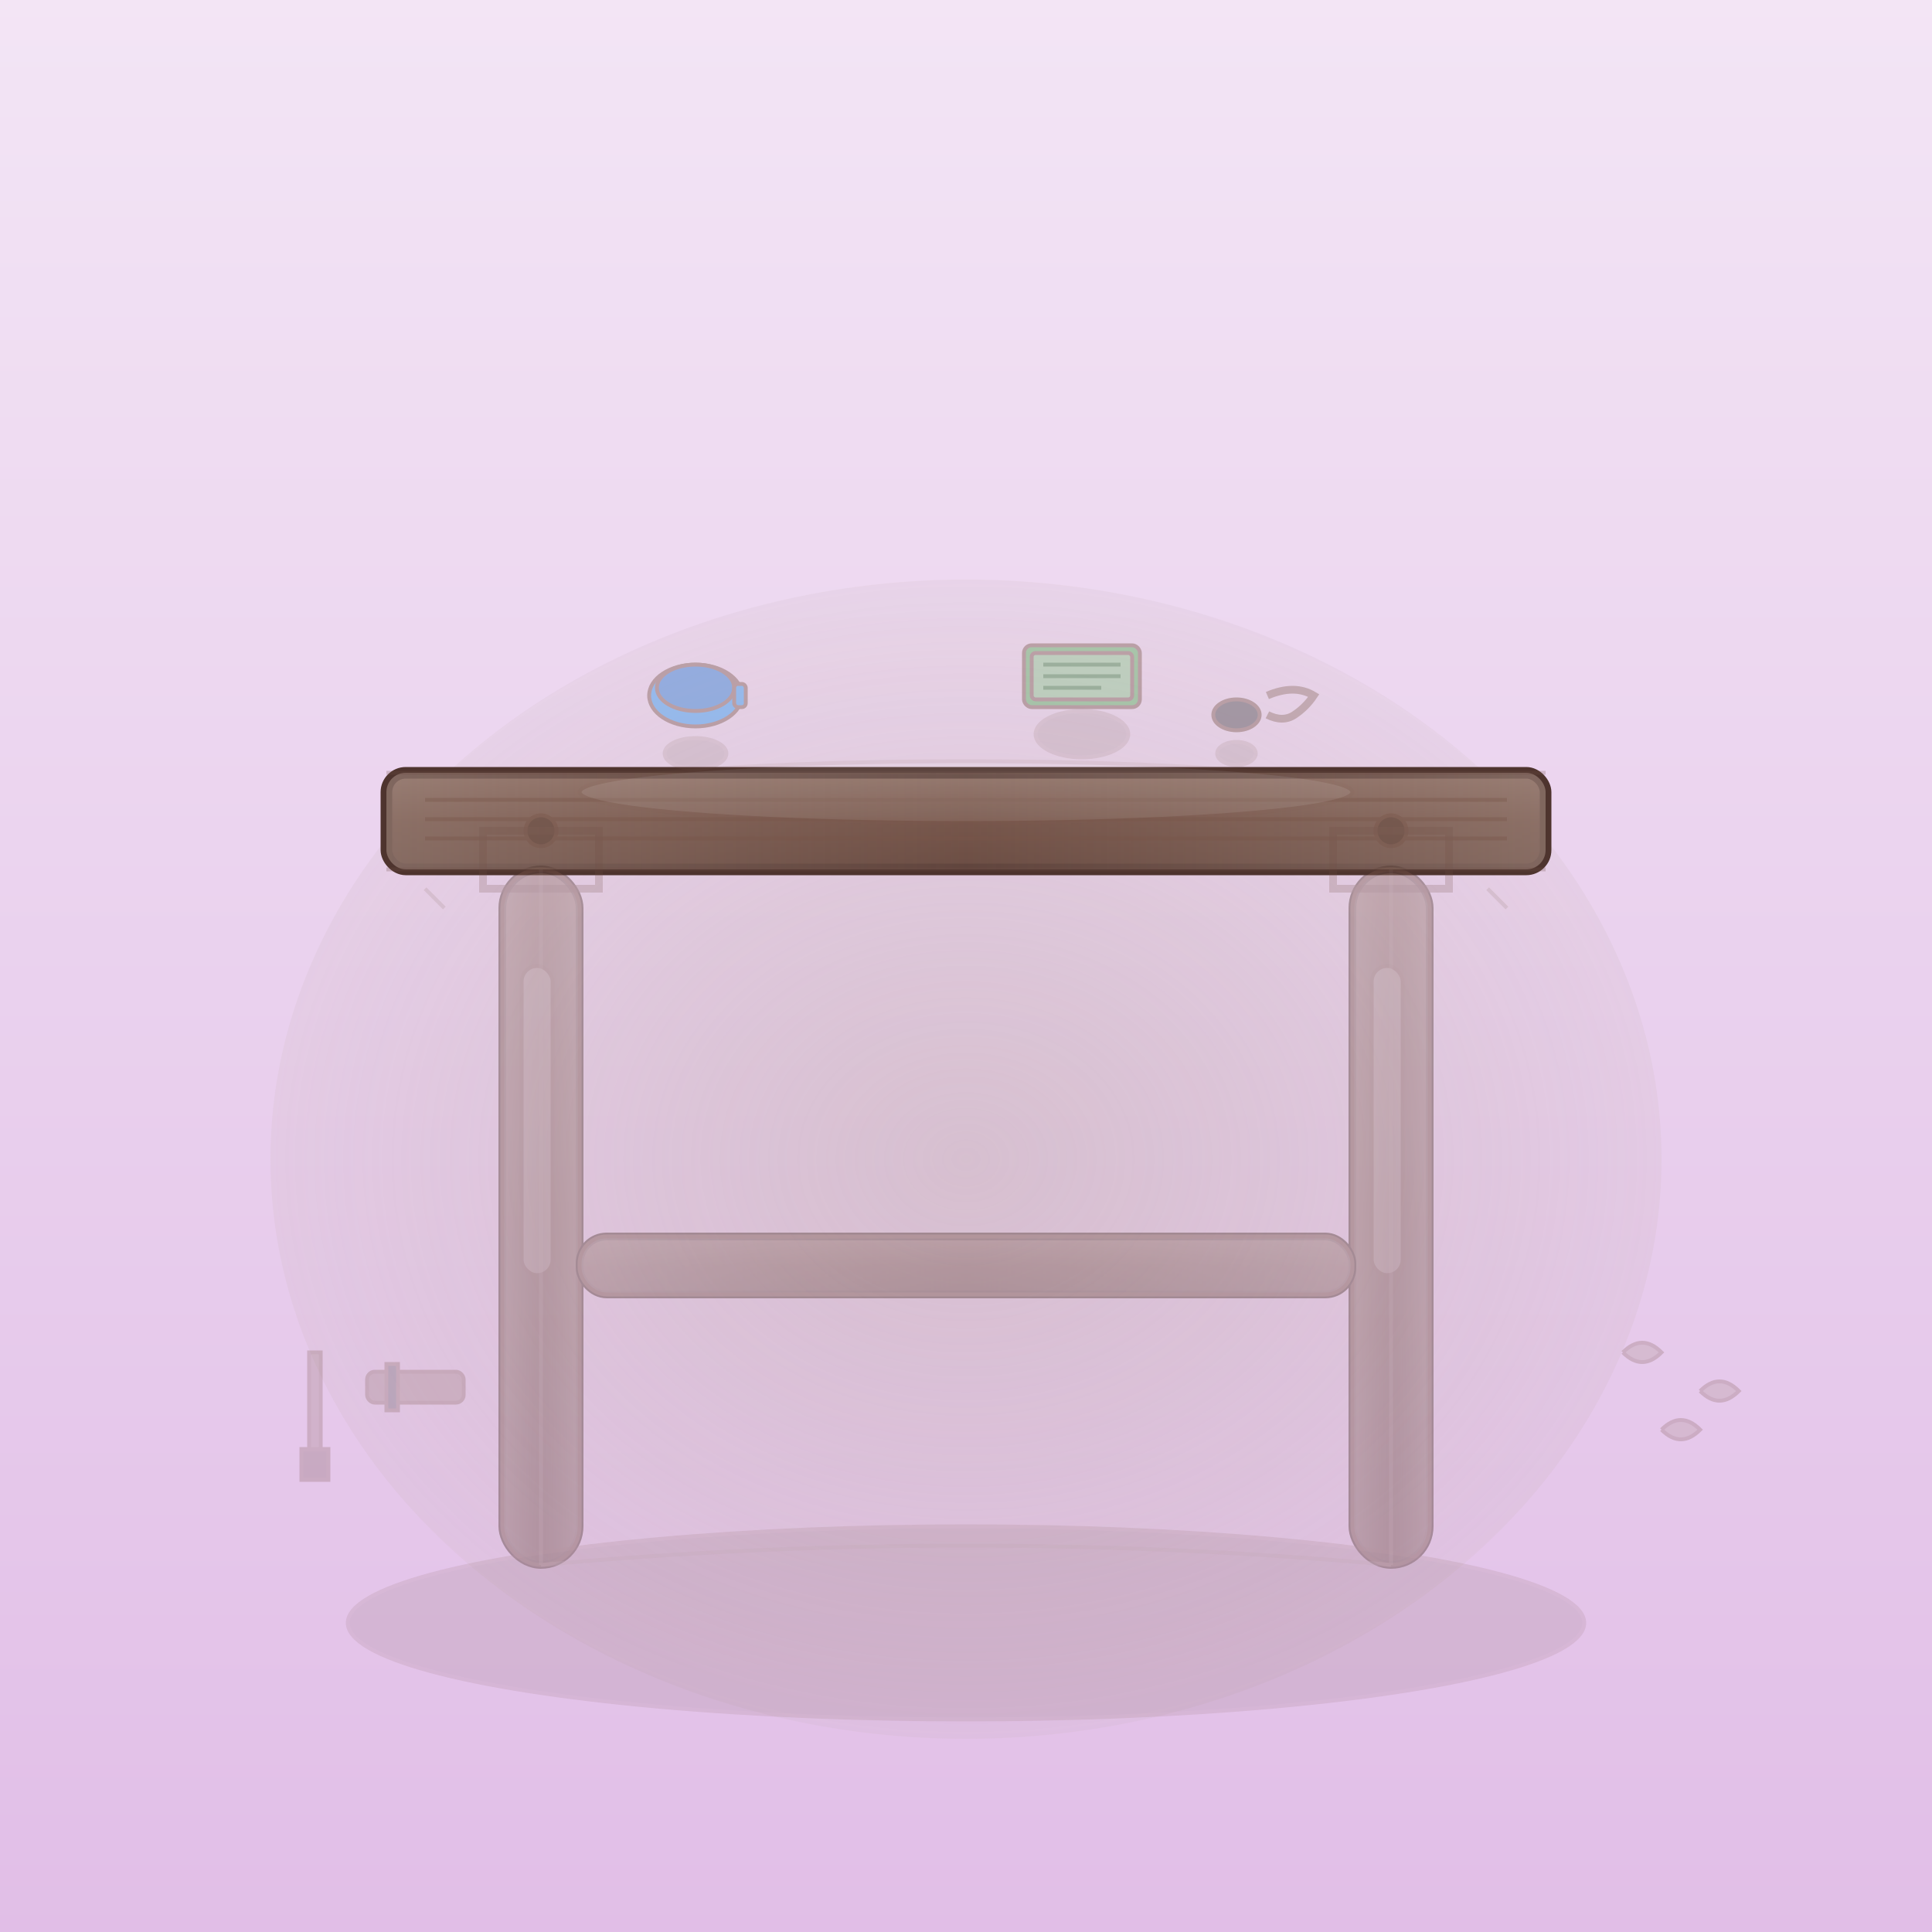 <svg xmlns="http://www.w3.org/2000/svg" width="500" height="500" viewBox="0 0 500 500">
  <rect x="0" y="0" width="500" height="500" fill="#808080" stroke="none"/>
  <defs>
    <linearGradient id="bgGrad16" x1="0%" y1="0%" x2="0%" y2="100%">
      <stop offset="0%" style="stop-color:#f3e5f5;stop-opacity:1" />
      <stop offset="100%" style="stop-color:#e1bee7;stop-opacity:1" />
    </linearGradient>
    <linearGradient id="woodGrad16" x1="0%" y1="0%" x2="0%" y2="100%">
      <stop offset="0%" style="stop-color:#8d6e63;stop-opacity:1" />
      <stop offset="50%" style="stop-color:#6d4c41;stop-opacity:1" />
      <stop offset="100%" style="stop-color:#5d4037;stop-opacity:1" />
    </linearGradient>
    <linearGradient id="grainGrad16" x1="0%" y1="0%" x2="100%" y2="0%">
      <stop offset="0%" style="stop-color:#a1887f;stop-opacity:0.6" />
      <stop offset="50%" style="stop-color:#8d6e63;stop-opacity:0.3" />
      <stop offset="100%" style="stop-color:#a1887f;stop-opacity:0.6" />
    </linearGradient>
    <radialGradient id="craftGlow16" cx="50%" cy="50%" r="70%">
      <stop offset="0%" style="stop-color:#bcaaa4;stop-opacity:0.4" />
      <stop offset="100%" style="stop-color:#bcaaa4;stop-opacity:0" />
    </radialGradient>
  </defs>
  
  <!-- Background -->
  <rect width="500" height="500" fill="url(#bgGrad16)"/>
  
  <!-- Craftsmanship aura -->
  <ellipse cx="250" cy="300" rx="180" ry="150" fill="url(#craftGlow16)"/>
  
  <!-- Main table representing 几 -->
  <!-- Table top -->
  <rect x="100" y="200" width="300" height="25" rx="5" fill="url(#woodGrad16)" stroke="#4e342e" stroke-width="3"/>
  
  <!-- Wood grain on table top -->
  <rect x="100" y="200" width="300" height="25" rx="5" fill="url(#grainGrad16)"/>
  
  <!-- Wood grain lines -->
  <g stroke="#795548" stroke-width="1" opacity="0.4">
  <line x1="110" y1="207" x2="390" y2="207"/>
  <line x1="110" y1="212" x2="390" y2="212"/>
  <line x1="110" y1="217" x2="390" y2="217"/>
  
  <!-- Table legs (representing the vertical strokes of 几) -->
  <!-- Left leg -->
  <rect x="130" y="225" width="20" height="180" rx="10" fill="url(#woodGrad16)" stroke="#4e342e" stroke-width="2"/>
  
  <!-- Right leg -->
  <rect x="350" y="225" width="20" height="180" rx="10" fill="url(#woodGrad16)" stroke="#4e342e" stroke-width="2"/>
  
  <!-- Leg wood grain -->
  <g fill="url(#grainGrad16)">
  <rect x="130" y="225" width="20" height="180" rx="10"/>
  <rect x="350" y="225" width="20" height="180" rx="10"/>
  
    <!-- Cross support beam -->
    <rect x="150" y="320" width="200" height="15" rx="7" fill="url(#woodGrad16)" stroke="#4e342e" stroke-width="2"/>
    <rect x="150" y="320" width="200" height="15" rx="7" fill="url(#grainGrad16)"/>
  
    <!-- Table edge details -->
    <g stroke="#6d4c41" stroke-width="1" opacity="0.6">
    <line x1="100" y1="225" x2="400" y2="225"/>
    <line x1="100" y1="200" x2="400" y2="200"/>
    </g>
  
    <!-- Corner reinforcements -->
    <g fill="#5d4037">
    <circle cx="140" cy="215" r="4"/>
    <circle cx="360" cy="215" r="4"/>
    </g>
  
    <!-- Items on the table -->
    <!-- Tea cup -->
    <g transform="translate(180,180)">
    <ellipse cx="0" cy="0" rx="12" ry="8" fill="#2196f3"/>
    <ellipse cx="0" cy="-2" rx="10" ry="6" fill="#1976d2"/>
    <rect x="10" y="-3" width="3" height="6" rx="1" fill="#2196f3"/>
    </g>
  
    <!-- Book -->
    <g transform="translate(280,175)">
    <rect x="-15" y="-8" width="30" height="16" rx="2" fill="#4caf50"/>
    <rect x="-13" y="-6" width="26" height="12" rx="1" fill="#81c784"/>
    <line x1="-10" y1="-3" x2="10" y2="-3" stroke="#2e7d32" stroke-width="1"/>
    <line x1="-10" y1="0" x2="10" y2="0" stroke="#2e7d32" stroke-width="1"/>
    <line x1="-10" y1="3" x2="5" y2="3" stroke="#2e7d32" stroke-width="1"/>
    </g>
  
    <!-- Quill and inkwell -->
    <g transform="translate(320,185)">
    <ellipse cx="0" cy="0" rx="6" ry="4" fill="#424242"/>
    <path d="M8,-5 Q15,-8 20,-5 Q18,-2 15,0 Q12,2 8,0" stroke="#8d6e63" stroke-width="2" fill="none"/>
    </g>
  
    <!-- Wooden joints and construction details -->
    <g stroke="#6d4c41" stroke-width="2" fill="none" opacity="0.5">
    <!-- Mortise and tenon joints -->
    <rect x="125" y="215" width="30" height="15"/>
    <rect x="345" y="215" width="30" height="15"/>
    </g>
  
    <!-- Wood shavings (showing craftsmanship) -->
    <g fill="#a1887f" opacity="0.6">
    <path d="M420 350 Q425 345 430 350 Q425 355 420 350"/>
    <path d="M440 360 Q445 355 450 360 Q445 365 440 360"/>
    <path d="M430 370 Q435 365 440 370 Q435 375 430 370"/>
    </g>
  
    <!-- Woodworking tools (background) -->
    <g transform="translate(80,350)" opacity="0.6">
    <!-- Chisel -->
    <rect x="0" y="0" width="3" height="30" fill="#8d6e63"/>
    <rect x="-2" y="25" width="7" height="8" fill="#6d4c41"/>
    
    <!-- Plane -->
    <rect x="15" y="5" width="25" height="8" rx="2" fill="#8d6e63"/>
    <rect x="20" y="3" width="3" height="12" fill="#424242"/>
    </g>
  
    <!-- Shadows and depth -->
    <g fill="#5d4037" opacity="0.3">
    <!-- Table shadow -->
    <ellipse cx="250" cy="420" rx="160" ry="25"/>
    
    <!-- Item shadows -->
    <ellipse cx="180" cy="195" rx="8" ry="4"/>
    <ellipse cx="280" cy="190" rx="12" ry="6"/>
    <ellipse cx="320" cy="195" rx="5" ry="3"/>
    </g>
  
    <!-- Wood polish shine -->
    <g fill="#ffffff" opacity="0.2">
    <ellipse cx="250" cy="205" rx="100" ry="8"/>
    <rect x="135" y="250" width="8" height="80" rx="4"/>
    <rect x="355" y="250" width="8" height="80" rx="4"/>
    </g>
  
    <!-- Craftsmanship marks -->
    <g fill="#6d4c41" opacity="0.3">
    
    </g>
  
    <!-- Quality indicators -->
    <g stroke="#8d6e63" stroke-width="1" opacity="0.4">
    <line x1="110" y1="230" x2="115" y2="235"/>
    <line x1="385" y1="230" x2="390" y2="235"/>
    </g>
  
    <!-- Stability lines -->
    <g stroke="#a1887f" stroke-width="1" fill="none" opacity="0.3">
    <path d="M140 405 Q250 395 360 405"/>
    <line x1="140" y1="225" x2="140" y2="405"/>
    <line x1="360" y1="225" x2="360" y2="405"/>
    </g>
  
    <!-- Kanji character 几 -->
    
    </g>
  </g>
</svg> 